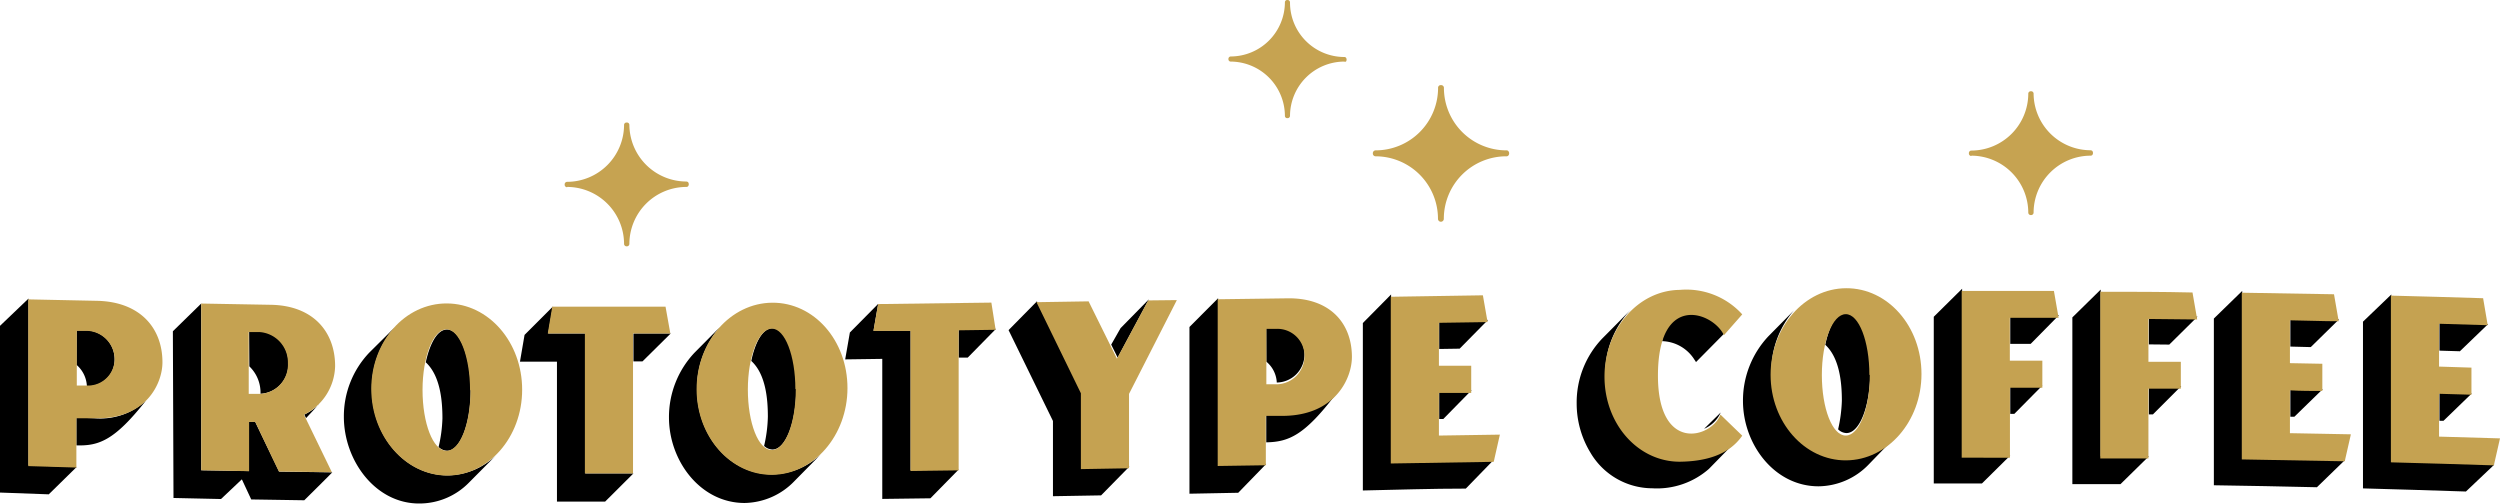 <svg xmlns="http://www.w3.org/2000/svg" viewBox="0 0 239.92 48.35"><defs><style>.cls-1{fill:#c6a351;}.cls-2{fill:#c5a251;}</style></defs><title>coffee-title_1</title><g id="Layer_2" data-name="Layer 2"><g id="Layer_1-2" data-name="Layer 1"><path class="cls-1" d="M54.43,17.94a5.48,5.48,0,0,1,5.46,5.45.24.24,0,0,0,.25.25.24.24,0,0,0,.26-.25,5.48,5.48,0,0,1,5.45-5.45.24.24,0,0,0,.18-.06.3.3,0,0,0,.07-.2.32.32,0,0,0-.07-.2.29.29,0,0,0-.17-.06h0A5.48,5.48,0,0,1,60.4,12a.23.23,0,0,0-.26-.24.23.23,0,0,0-.25.24,5.48,5.48,0,0,1-5.46,5.45.24.24,0,0,0-.24.26.24.24,0,0,0,.24.26"/><path class="cls-1" d="M118.12,5.91a5.23,5.23,0,0,1,5.19,5.2.22.22,0,0,0,.24.23.23.23,0,0,0,.25-.23A5.23,5.23,0,0,1,129,5.91a.22.22,0,0,0,.17,0,.33.33,0,0,0,0-.38.26.26,0,0,0-.16-.06h0A5.22,5.22,0,0,1,123.8.23a.23.23,0,0,0-.25-.23.22.22,0,0,0-.24.23,5.22,5.22,0,0,1-5.19,5.19.23.23,0,0,0-.23.25.22.22,0,0,0,.23.24"/><path class="cls-1" d="M132,15a6,6,0,0,1,6,6,.28.28,0,0,0,.56,0,6,6,0,0,1,6-6,.22.22,0,0,0,.19-.07.3.3,0,0,0,.08-.21.31.31,0,0,0-.08-.22.21.21,0,0,0-.18-.07h0a6,6,0,0,1-6-6,.26.26,0,0,0-.28-.26.25.25,0,0,0-.28.26,6,6,0,0,1-6,6,.27.27,0,0,0-.26.29A.26.26,0,0,0,132,15"/><path class="cls-1" d="M189.19,14.94a5.48,5.48,0,0,1,5.46,5.45.24.24,0,0,0,.25.25.24.24,0,0,0,.26-.25,5.48,5.48,0,0,1,5.45-5.45.24.24,0,0,0,.18-.06.3.3,0,0,0,.07-.2.32.32,0,0,0-.07-.2.29.29,0,0,0-.17-.06h0A5.48,5.48,0,0,1,195.16,9a.23.23,0,0,0-.26-.24.23.23,0,0,0-.25.24,5.48,5.48,0,0,1-5.46,5.45.24.24,0,0,0-.24.26.24.24,0,0,0,.24.26"/><path d="M7.36,44.81,4.68,47.44,0,47.27v-16l2.74-2.62v16C4.28,44.71,5.82,44.77,7.36,44.81Zm0-13.1,1,0A2.75,2.75,0,0,1,11,34.48a2.54,2.54,0,0,1-2.66,2.58h0a2.88,2.88,0,0,0-1-2.05ZM14,38.45c-3,3.81-4.51,4.36-6.67,4.29V40.08l1.74.06A6.43,6.43,0,0,0,14,38.45Z"/><path d="M26.79,45.26l5.1.07c-.89.9-1.79,1.79-2.69,2.68l-5.09-.08L23.21,46l-2,1.89-4.56-.1-.06-16,2.72-2.66v16l4.59.08V40.48h.59ZM23.91,31.8l1.07,0a2.92,2.92,0,0,1,2.68,3A2.8,2.8,0,0,1,25,37.79a3.48,3.48,0,0,0-1.07-2.63Zm6.69,7-1.23,1.33a3.59,3.59,0,0,0-.17-.34A5.37,5.37,0,0,0,30.6,38.82Z"/><path d="M45,46.32a6.65,6.65,0,0,1-4.78,2C36,48.32,33,44.17,33,40a8.86,8.86,0,0,1,2.44-6.16l2.46-2.44a8.72,8.72,0,0,0-2.21,5.91c0,4.6,3.25,8.3,7.25,8.31a6.75,6.75,0,0,0,4.82-2.08Zm-2.1-14.7c1.26,0,2.27,2.64,2.27,5.83s-1,5.82-2.27,5.81a1.26,1.26,0,0,1-.81-.36,13.44,13.44,0,0,0,.37-2.75c0-1.68-.2-4.09-1.6-5.38C41.13,33.48,41.8,31.61,42.92,31.62Z"/><path d="M58.07,48.14H53.45V34.71H49.9c.14-.86.29-1.72.44-2.57.91-.91,1.81-1.82,2.72-2.72L52.61,32h3.56V45.43l4.62,0Zm3.59-13.46h-.87V32l3.58,0Z"/><path d="M76.24,46.17a6.78,6.78,0,0,1-4.78,2.1c-4.26,0-7.26-4.06-7.26-8.2a9,9,0,0,1,2.44-6.21l2.46-2.48a8.87,8.87,0,0,0-2.21,5.95c0,4.59,3.25,8.24,7.25,8.19A6.84,6.84,0,0,0,79,43.37ZM74.14,31.5c1.26,0,2.27,2.6,2.27,5.8s-1,5.83-2.27,5.84a1.18,1.18,0,0,1-.81-.35A13.47,13.47,0,0,0,73.69,40c0-1.68-.19-4.08-1.59-5.36C72.35,33.39,73,31.51,74.14,31.5Z"/><path d="M89.29,47.82l-4.62.06V34.44l-3.56.05.45-2.58,2.72-2.75-.45,2.58,3.56,0V45.13L92,45.06Zm3.58-13.5H92V31.62l3.58-.06Z"/><path d="M105.67,47.54l-4.62.08V40.4l-4.26-8.72,2.72-2.76,4.26,8.71v7.23l4.62-.09Zm4.59-18.82c-1,1.87-2,3.73-3,5.6l-.62-1.25.9-1.58Z"/><path d="M121.52,44.52l-2.69,2.77-4.68.09v-16l2.75-2.76v16Zm0-13.1,1,0A2.6,2.6,0,0,1,125.19,34a2.7,2.7,0,0,1-2.66,2.71h0a2.76,2.76,0,0,0-1-2Zm6.66,6.43c-3,3.94-4.51,4.56-6.66,4.6V39.79l1.73,0A6.73,6.73,0,0,0,128.18,37.85Z"/><path d="M140.67,46.89c-3.29,0-6.59.11-9.88.18V31c.9-.91,1.81-1.82,2.71-2.74v16l9.89-.17Zm-2.55-13.4V30.78l4.68-.08-2.72,2.76Zm.39,6.72h-.39V37.5l3.11-.06Z"/><path d="M158.56,46.86a6.91,6.91,0,0,1-5.94-3.44,9.06,9.06,0,0,1-1.31-4.71,8.88,8.88,0,0,1,2.46-6.23c.93-.93,1.85-1.87,2.78-2.81a8.85,8.85,0,0,0-2.5,6.25c0,4.57,3.25,8.22,7.23,8.17,2.8,0,4.39-.84,5.4-1.83L164,45A7.56,7.56,0,0,1,158.56,46.86ZM162,30.05A3.69,3.69,0,0,1,165.48,32l-2.72,2.75a1.54,1.54,0,0,0-.14-.22,3.78,3.78,0,0,0-3.11-1.79A3.26,3.26,0,0,1,162,30.05Zm3.13,9.54a3,3,0,0,1-1.59,1.56Z"/><path d="M179.31,44.6a6.77,6.77,0,0,1-4.79,2.07c-4.25,0-7.25-4.05-7.25-8.19a9,9,0,0,1,2.44-6.21l2.46-2.49A8.83,8.83,0,0,0,170,35.73c0,4.6,3.25,8.23,7.25,8.21A6.8,6.8,0,0,0,182,41.82Zm-2.1-14.69c1.26,0,2.27,2.62,2.27,5.82s-1,5.82-2.27,5.83a1.17,1.17,0,0,1-.81-.36,14.2,14.2,0,0,0,.36-2.74c0-1.68-.2-4.09-1.59-5.37C175.42,31.8,176.09,29.92,177.21,29.91Z"/><path d="M190.2,46.4h-4.62v-16l2.72-2.69v16h4.62ZM192.92,33V30.25h4.67L194.88,33Zm.39,6.72h-.39V37H196Z"/><path d="M203.5,46.46l-4.62,0v-16l2.72-2.67v16l4.62,0Zm2.72-13.41V30.33l4.67.06-2.71,2.68Zm.39,6.72h-.39V37.05l3.11,0Z"/><path d="M222.35,46.76c-3.3-.08-6.59-.14-9.89-.19v-16l2.72-2.65v16c3.29.06,6.59.12,9.88.21Zm-2.55-13.5V30.55l4.67.1-2.71,2.66Zm.39,6.73h-.39V37.27l3.11.07Z"/><path d="M236.65,47.17c-3.29-.11-6.59-.21-9.88-.3v-16l2.72-2.61v16c3.29.09,6.59.2,9.88.33Zm-2.54-13.52V30.93l4.67.17-2.71,2.61Zm.39,6.73h-.39V37.65l3.1.11Z"/><path class="cls-2" d="M9.37,28.87c4.09.11,6.22,2.62,6.22,5.9,0,2-1.54,5.51-6.53,5.37l-1.73,0v4.73l-4.62-.14v-16Zm-1,2.88-1,0V37l1,0A2.55,2.55,0,0,0,11,34.48,2.75,2.75,0,0,0,8.33,31.75Z"/><path class="cls-2" d="M29.17,39.8l2.68,5.52-5.09-.07c-.76-1.58-1.51-3.17-2.27-4.76H23.9v4.73l-4.59-.09v-16l6.66.12c4.09.06,6.19,2.6,6.19,5.88A5.34,5.34,0,0,1,29.17,39.8Zm-5.3-2,1.07,0a2.8,2.8,0,0,0,2.69-2.93,2.92,2.92,0,0,0-2.69-3H23.87Z"/><path class="cls-2" d="M50.11,37.4c0,4.57-3.25,8.26-7.22,8.24s-7.26-3.75-7.26-8.31,3.25-8.23,7.26-8.21S50.11,32.84,50.11,37.4Zm-5,.05c0-3.19-1-5.83-2.26-5.84s-2.3,2.62-2.3,5.81,1,5.83,2.3,5.84S45.15,40.67,45.15,37.45Z"/><path class="cls-2" d="M64.33,32l-3.58,0V45.43H56.13V32H52.57L53,29.43l10.87,0Z"/><path class="cls-2" d="M81.33,37.24c0,4.56-3.25,8.29-7.22,8.33s-7.26-3.65-7.26-8.21,3.25-8.28,7.26-8.31S81.33,32.67,81.33,37.24Zm-5,.1c0-3.19-1-5.81-2.26-5.8s-2.3,2.65-2.3,5.84,1,5.82,2.3,5.81S76.37,40.56,76.37,37.34Z"/><path class="cls-2" d="M95.55,31.65,92,31.7V45.14l-4.62.06V31.76l-3.56,0,.45-2.58,10.87-.14Z"/><path class="cls-2" d="M112.94,28.8l-4.59,9v7.14l-4.62.08V37.74L99.47,29l5-.08c.91,1.83,1.81,3.66,2.72,5.5l3-5.59Z"/><path class="cls-2" d="M123.53,28.63c4.08-.07,6.21,2.36,6.21,5.63,0,2-1.54,5.57-6.52,5.65l-1.74,0v4.74l-4.62.07v-16Zm-1,2.93h-1v5.32h1a2.71,2.71,0,0,0,2.66-2.71A2.6,2.6,0,0,0,122.49,31.56Z"/><path class="cls-2" d="M143.94,41.71c-.2.87-.39,1.74-.59,2.61l-9.88.16v-16l8.84-.14.45,2.57-4.67.07v4.12l3.1,0v2.61l-3.1,0V41.8Z"/><path class="cls-2" d="M167.2,41.81c-1.31,1.89-3.58,2.47-6,2.5-4,0-7.22-3.61-7.22-8.17s3.24-8.28,7.22-8.32a7.24,7.24,0,0,1,6,2.35l-1.76,2c-1-2.18-6.33-4.22-6.33,3.88,0,7.44,5.13,6,6,3.74Z"/><path class="cls-2" d="M184.4,35.89c0,4.56-3.25,8.26-7.23,8.29s-7.25-3.65-7.25-8.21,3.25-8.29,7.25-8.31S184.4,31.32,184.4,35.89Zm-5,.07c0-3.19-1-5.82-2.27-5.81s-2.29,2.64-2.29,5.84,1,5.81,2.29,5.81S179.44,39.18,179.44,36Z"/><path class="cls-2" d="M188.26,43.92v-16h8.85l.45,2.58h-4.68v4.11H196v2.6h-3.11v6.72Z"/><path class="cls-2" d="M201.56,44v-16c2.95,0,5.9,0,8.85.07l.45,2.59-4.68-.05v4.11l3.11,0V37.3l-3.11,0V44Z"/><path class="cls-2" d="M225.61,41.68c-.19.86-.39,1.73-.59,2.59q-4.94-.1-9.88-.18v-16l8.85.15.45,2.59c-1.56,0-3.12-.07-4.68-.09v4.11l3.11.06v2.61c-1,0-2.07,0-3.11-.06v4.11Z"/><path class="cls-2" d="M239.92,42.07c-.2.87-.39,1.73-.59,2.59-3.29-.11-6.59-.2-9.88-.29v-16c3,.07,5.9.16,8.85.25.15.86.3,1.73.44,2.59l-4.67-.14v4.11l3.11.1v2.6l-3.11-.09v4.11Z"/></g></g></svg>